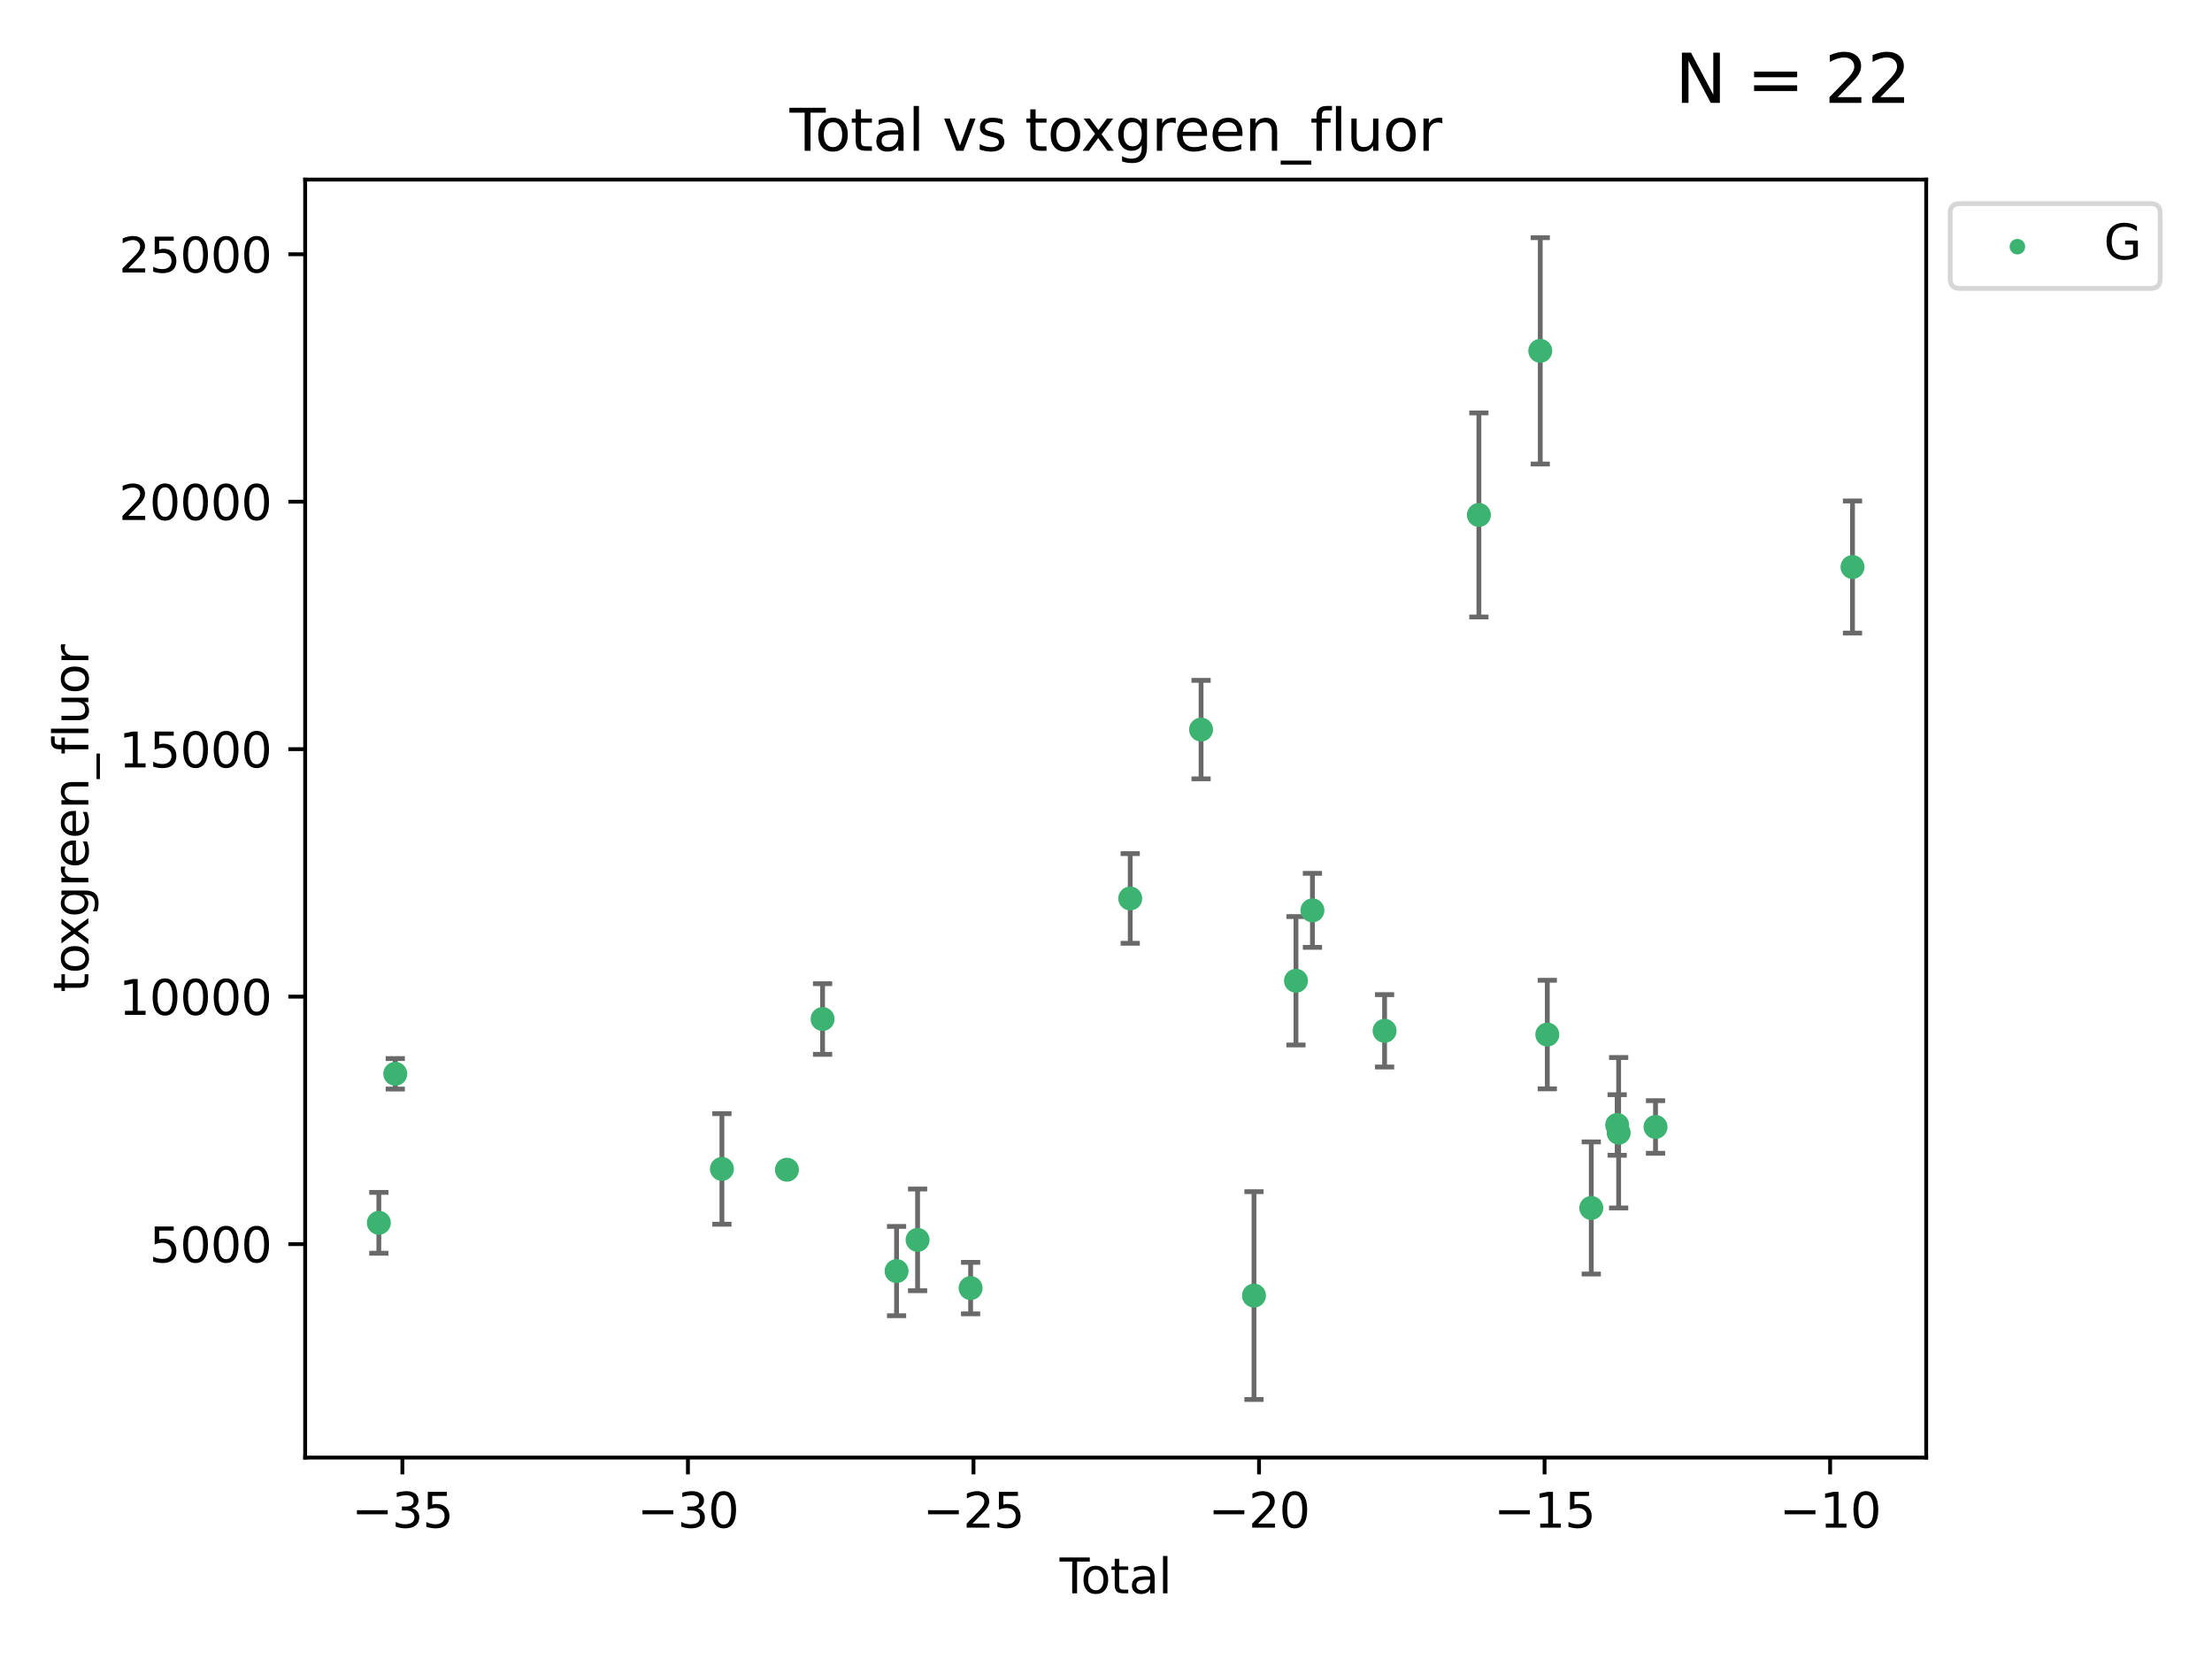 <?xml version="1.0" encoding="utf-8" standalone="no"?>
<!DOCTYPE svg PUBLIC "-//W3C//DTD SVG 1.1//EN"
  "http://www.w3.org/Graphics/SVG/1.1/DTD/svg11.dtd">
<svg xmlns:xlink="http://www.w3.org/1999/xlink" width="460.8pt" height="345.6pt" viewBox="0 0 460.8 345.6" xmlns="http://www.w3.org/2000/svg" version="1.1">
 <defs>
  <style type="text/css">*{stroke-linejoin: round; stroke-linecap: butt}</style>
 </defs>
 <g id="figure_1">
  <g id="patch_1">
   <path d="M 0 345.6 
L 460.8 345.6 
L 460.8 0 
L 0 0 
z
" style="fill: #ffffff"/>
  </g>
  <g id="axes_1">
   <g id="patch_2">
    <path d="M 63.571 303.64 
L 401.26 303.64 
L 401.26 37.411 
L 63.571 37.411 
z
" style="fill: #ffffff"/>
   </g>
   <g id="PathCollection_1">
    <defs>
     <path id="m1d3464d029" d="M 0 1.118 
C 0.297 1.118 0.581 1 0.791 0.791 
C 1 0.581 1.118 0.297 1.118 0 
C 1.118 -0.297 1 -0.581 0.791 -0.791 
C 0.581 -1 0.297 -1.118 0 -1.118 
C -0.297 -1.118 -0.581 -1 -0.791 -0.791 
C -1 -0.581 -1.118 -0.297 -1.118 0 
C -1.118 0.297 -1 0.581 -0.791 0.791 
C -0.581 1 -0.297 1.118 0 1.118 
z
" style="stroke: #3cb371"/>
    </defs>
    <g clip-path="url(#pb0ee4c0533)">
     <use xlink:href="#m1d3464d029" x="78.921" y="254.733" style="fill: #3cb371; stroke: #3cb371"/>
     <use xlink:href="#m1d3464d029" x="82.343" y="223.696" style="fill: #3cb371; stroke: #3cb371"/>
     <use xlink:href="#m1d3464d029" x="150.39" y="243.507" style="fill: #3cb371; stroke: #3cb371"/>
     <use xlink:href="#m1d3464d029" x="163.931" y="243.675" style="fill: #3cb371; stroke: #3cb371"/>
     <use xlink:href="#m1d3464d029" x="171.358" y="212.277" style="fill: #3cb371; stroke: #3cb371"/>
     <use xlink:href="#m1d3464d029" x="186.771" y="264.787" style="fill: #3cb371; stroke: #3cb371"/>
     <use xlink:href="#m1d3464d029" x="191.149" y="258.29" style="fill: #3cb371; stroke: #3cb371"/>
     <use xlink:href="#m1d3464d029" x="202.198" y="268.329" style="fill: #3cb371; stroke: #3cb371"/>
     <use xlink:href="#m1d3464d029" x="235.447" y="187.165" style="fill: #3cb371; stroke: #3cb371"/>
     <use xlink:href="#m1d3464d029" x="250.204" y="151.986" style="fill: #3cb371; stroke: #3cb371"/>
     <use xlink:href="#m1d3464d029" x="261.228" y="269.895" style="fill: #3cb371; stroke: #3cb371"/>
     <use xlink:href="#m1d3464d029" x="269.975" y="204.313" style="fill: #3cb371; stroke: #3cb371"/>
     <use xlink:href="#m1d3464d029" x="273.405" y="189.643" style="fill: #3cb371; stroke: #3cb371"/>
     <use xlink:href="#m1d3464d029" x="288.435" y="214.737" style="fill: #3cb371; stroke: #3cb371"/>
     <use xlink:href="#m1d3464d029" x="308.08" y="107.273" style="fill: #3cb371; stroke: #3cb371"/>
     <use xlink:href="#m1d3464d029" x="320.864" y="73.086" style="fill: #3cb371; stroke: #3cb371"/>
     <use xlink:href="#m1d3464d029" x="322.331" y="215.514" style="fill: #3cb371; stroke: #3cb371"/>
     <use xlink:href="#m1d3464d029" x="331.491" y="251.643" style="fill: #3cb371; stroke: #3cb371"/>
     <use xlink:href="#m1d3464d029" x="336.885" y="234.353" style="fill: #3cb371; stroke: #3cb371"/>
     <use xlink:href="#m1d3464d029" x="337.195" y="235.969" style="fill: #3cb371; stroke: #3cb371"/>
     <use xlink:href="#m1d3464d029" x="344.877" y="234.766" style="fill: #3cb371; stroke: #3cb371"/>
     <use xlink:href="#m1d3464d029" x="385.911" y="118.122" style="fill: #3cb371; stroke: #3cb371"/>
    </g>
   </g>
   <g id="matplotlib.axis_1">
    <g id="xtick_1">
     <g id="line2d_1">
      <defs>
       <path id="m4c43013b63" d="M 0 0 
L 0 3.5 
" style="stroke: #000000; stroke-width: 0.8"/>
      </defs>
      <g>
       <use xlink:href="#m4c43013b63" x="83.825" y="303.64" style="stroke: #000000; stroke-width: 0.8"/>
      </g>
     </g>
     <g id="text_1">
      <!-- −35 -->
      <g transform="translate(73.272 318.238)scale(0.1 -0.1)">
       <defs>
        <path id="DejaVuSans-2212" d="M 678 2272 
L 4684 2272 
L 4684 1741 
L 678 1741 
L 678 2272 
z
" transform="scale(0.016)"/>
        <path id="DejaVuSans-33" d="M 2597 2516 
Q 3050 2419 3304 2112 
Q 3559 1806 3559 1356 
Q 3559 666 3084 287 
Q 2609 -91 1734 -91 
Q 1441 -91 1130 -33 
Q 819 25 488 141 
L 488 750 
Q 750 597 1062 519 
Q 1375 441 1716 441 
Q 2309 441 2620 675 
Q 2931 909 2931 1356 
Q 2931 1769 2642 2001 
Q 2353 2234 1838 2234 
L 1294 2234 
L 1294 2753 
L 1863 2753 
Q 2328 2753 2575 2939 
Q 2822 3125 2822 3475 
Q 2822 3834 2567 4026 
Q 2313 4219 1838 4219 
Q 1578 4219 1281 4162 
Q 984 4106 628 3988 
L 628 4550 
Q 988 4650 1302 4700 
Q 1616 4750 1894 4750 
Q 2613 4750 3031 4423 
Q 3450 4097 3450 3541 
Q 3450 3153 3228 2886 
Q 3006 2619 2597 2516 
z
" transform="scale(0.016)"/>
        <path id="DejaVuSans-35" d="M 691 4666 
L 3169 4666 
L 3169 4134 
L 1269 4134 
L 1269 2991 
Q 1406 3038 1543 3061 
Q 1681 3084 1819 3084 
Q 2600 3084 3056 2656 
Q 3513 2228 3513 1497 
Q 3513 744 3044 326 
Q 2575 -91 1722 -91 
Q 1428 -91 1123 -41 
Q 819 9 494 109 
L 494 744 
Q 775 591 1075 516 
Q 1375 441 1709 441 
Q 2250 441 2565 725 
Q 2881 1009 2881 1497 
Q 2881 1984 2565 2268 
Q 2250 2553 1709 2553 
Q 1456 2553 1204 2497 
Q 953 2441 691 2322 
L 691 4666 
z
" transform="scale(0.016)"/>
       </defs>
       <use xlink:href="#DejaVuSans-2212"/>
       <use xlink:href="#DejaVuSans-33" x="83.789"/>
       <use xlink:href="#DejaVuSans-35" x="147.412"/>
      </g>
     </g>
    </g>
    <g id="xtick_2">
     <g id="line2d_2">
      <g>
       <use xlink:href="#m4c43013b63" x="143.309" y="303.64" style="stroke: #000000; stroke-width: 0.8"/>
      </g>
     </g>
     <g id="text_2">
      <!-- −30 -->
      <g transform="translate(132.757 318.238)scale(0.1 -0.1)">
       <defs>
        <path id="DejaVuSans-30" d="M 2034 4250 
Q 1547 4250 1301 3770 
Q 1056 3291 1056 2328 
Q 1056 1369 1301 889 
Q 1547 409 2034 409 
Q 2525 409 2770 889 
Q 3016 1369 3016 2328 
Q 3016 3291 2770 3770 
Q 2525 4250 2034 4250 
z
M 2034 4750 
Q 2819 4750 3233 4129 
Q 3647 3509 3647 2328 
Q 3647 1150 3233 529 
Q 2819 -91 2034 -91 
Q 1250 -91 836 529 
Q 422 1150 422 2328 
Q 422 3509 836 4129 
Q 1250 4750 2034 4750 
z
" transform="scale(0.016)"/>
       </defs>
       <use xlink:href="#DejaVuSans-2212"/>
       <use xlink:href="#DejaVuSans-33" x="83.789"/>
       <use xlink:href="#DejaVuSans-30" x="147.412"/>
      </g>
     </g>
    </g>
    <g id="xtick_3">
     <g id="line2d_3">
      <g>
       <use xlink:href="#m4c43013b63" x="202.794" y="303.64" style="stroke: #000000; stroke-width: 0.8"/>
      </g>
     </g>
     <g id="text_3">
      <!-- −25 -->
      <g transform="translate(192.241 318.238)scale(0.1 -0.1)">
       <defs>
        <path id="DejaVuSans-32" d="M 1228 531 
L 3431 531 
L 3431 0 
L 469 0 
L 469 531 
Q 828 903 1448 1529 
Q 2069 2156 2228 2338 
Q 2531 2678 2651 2914 
Q 2772 3150 2772 3378 
Q 2772 3750 2511 3984 
Q 2250 4219 1831 4219 
Q 1534 4219 1204 4116 
Q 875 4013 500 3803 
L 500 4441 
Q 881 4594 1212 4672 
Q 1544 4750 1819 4750 
Q 2544 4750 2975 4387 
Q 3406 4025 3406 3419 
Q 3406 3131 3298 2873 
Q 3191 2616 2906 2266 
Q 2828 2175 2409 1742 
Q 1991 1309 1228 531 
z
" transform="scale(0.016)"/>
       </defs>
       <use xlink:href="#DejaVuSans-2212"/>
       <use xlink:href="#DejaVuSans-32" x="83.789"/>
       <use xlink:href="#DejaVuSans-35" x="147.412"/>
      </g>
     </g>
    </g>
    <g id="xtick_4">
     <g id="line2d_4">
      <g>
       <use xlink:href="#m4c43013b63" x="262.278" y="303.64" style="stroke: #000000; stroke-width: 0.8"/>
      </g>
     </g>
     <g id="text_4">
      <!-- −20 -->
      <g transform="translate(251.726 318.238)scale(0.1 -0.1)">
       <use xlink:href="#DejaVuSans-2212"/>
       <use xlink:href="#DejaVuSans-32" x="83.789"/>
       <use xlink:href="#DejaVuSans-30" x="147.412"/>
      </g>
     </g>
    </g>
    <g id="xtick_5">
     <g id="line2d_5">
      <g>
       <use xlink:href="#m4c43013b63" x="321.763" y="303.64" style="stroke: #000000; stroke-width: 0.8"/>
      </g>
     </g>
     <g id="text_5">
      <!-- −15 -->
      <g transform="translate(311.21 318.238)scale(0.1 -0.1)">
       <defs>
        <path id="DejaVuSans-31" d="M 794 531 
L 1825 531 
L 1825 4091 
L 703 3866 
L 703 4441 
L 1819 4666 
L 2450 4666 
L 2450 531 
L 3481 531 
L 3481 0 
L 794 0 
L 794 531 
z
" transform="scale(0.016)"/>
       </defs>
       <use xlink:href="#DejaVuSans-2212"/>
       <use xlink:href="#DejaVuSans-31" x="83.789"/>
       <use xlink:href="#DejaVuSans-35" x="147.412"/>
      </g>
     </g>
    </g>
    <g id="xtick_6">
     <g id="line2d_6">
      <g>
       <use xlink:href="#m4c43013b63" x="381.247" y="303.64" style="stroke: #000000; stroke-width: 0.8"/>
      </g>
     </g>
     <g id="text_6">
      <!-- −10 -->
      <g transform="translate(370.695 318.238)scale(0.1 -0.1)">
       <use xlink:href="#DejaVuSans-2212"/>
       <use xlink:href="#DejaVuSans-31" x="83.789"/>
       <use xlink:href="#DejaVuSans-30" x="147.412"/>
      </g>
     </g>
    </g>
    <g id="text_7">
     <!-- Total -->
     <g transform="translate(220.739 331.917)scale(0.1 -0.1)">
      <defs>
       <path id="DejaVuSans-54" d="M -19 4666 
L 3928 4666 
L 3928 4134 
L 2272 4134 
L 2272 0 
L 1638 0 
L 1638 4134 
L -19 4134 
L -19 4666 
z
" transform="scale(0.016)"/>
       <path id="DejaVuSans-6f" d="M 1959 3097 
Q 1497 3097 1228 2736 
Q 959 2375 959 1747 
Q 959 1119 1226 758 
Q 1494 397 1959 397 
Q 2419 397 2687 759 
Q 2956 1122 2956 1747 
Q 2956 2369 2687 2733 
Q 2419 3097 1959 3097 
z
M 1959 3584 
Q 2709 3584 3137 3096 
Q 3566 2609 3566 1747 
Q 3566 888 3137 398 
Q 2709 -91 1959 -91 
Q 1206 -91 779 398 
Q 353 888 353 1747 
Q 353 2609 779 3096 
Q 1206 3584 1959 3584 
z
" transform="scale(0.016)"/>
       <path id="DejaVuSans-74" d="M 1172 4494 
L 1172 3500 
L 2356 3500 
L 2356 3053 
L 1172 3053 
L 1172 1153 
Q 1172 725 1289 603 
Q 1406 481 1766 481 
L 2356 481 
L 2356 0 
L 1766 0 
Q 1100 0 847 248 
Q 594 497 594 1153 
L 594 3053 
L 172 3053 
L 172 3500 
L 594 3500 
L 594 4494 
L 1172 4494 
z
" transform="scale(0.016)"/>
       <path id="DejaVuSans-61" d="M 2194 1759 
Q 1497 1759 1228 1600 
Q 959 1441 959 1056 
Q 959 750 1161 570 
Q 1363 391 1709 391 
Q 2188 391 2477 730 
Q 2766 1069 2766 1631 
L 2766 1759 
L 2194 1759 
z
M 3341 1997 
L 3341 0 
L 2766 0 
L 2766 531 
Q 2569 213 2275 61 
Q 1981 -91 1556 -91 
Q 1019 -91 701 211 
Q 384 513 384 1019 
Q 384 1609 779 1909 
Q 1175 2209 1959 2209 
L 2766 2209 
L 2766 2266 
Q 2766 2663 2505 2880 
Q 2244 3097 1772 3097 
Q 1472 3097 1187 3025 
Q 903 2953 641 2809 
L 641 3341 
Q 956 3463 1253 3523 
Q 1550 3584 1831 3584 
Q 2591 3584 2966 3190 
Q 3341 2797 3341 1997 
z
" transform="scale(0.016)"/>
       <path id="DejaVuSans-6c" d="M 603 4863 
L 1178 4863 
L 1178 0 
L 603 0 
L 603 4863 
z
" transform="scale(0.016)"/>
      </defs>
      <use xlink:href="#DejaVuSans-54"/>
      <use xlink:href="#DejaVuSans-6f" x="44.084"/>
      <use xlink:href="#DejaVuSans-74" x="105.266"/>
      <use xlink:href="#DejaVuSans-61" x="144.475"/>
      <use xlink:href="#DejaVuSans-6c" x="205.754"/>
     </g>
    </g>
   </g>
   <g id="matplotlib.axis_2">
    <g id="ytick_1">
     <g id="line2d_7">
      <defs>
       <path id="md2f83da653" d="M 0 0 
L -3.5 0 
" style="stroke: #000000; stroke-width: 0.8"/>
      </defs>
      <g>
       <use xlink:href="#md2f83da653" x="63.571" y="259.169" style="stroke: #000000; stroke-width: 0.8"/>
      </g>
     </g>
     <g id="text_8">
      <!-- 5000 -->
      <g transform="translate(31.121 262.968)scale(0.1 -0.1)">
       <use xlink:href="#DejaVuSans-35"/>
       <use xlink:href="#DejaVuSans-30" x="63.623"/>
       <use xlink:href="#DejaVuSans-30" x="127.246"/>
       <use xlink:href="#DejaVuSans-30" x="190.869"/>
      </g>
     </g>
    </g>
    <g id="ytick_2">
     <g id="line2d_8">
      <g>
       <use xlink:href="#md2f83da653" x="63.571" y="207.618" style="stroke: #000000; stroke-width: 0.8"/>
      </g>
     </g>
     <g id="text_9">
      <!-- 10000 -->
      <g transform="translate(24.759 211.417)scale(0.1 -0.1)">
       <use xlink:href="#DejaVuSans-31"/>
       <use xlink:href="#DejaVuSans-30" x="63.623"/>
       <use xlink:href="#DejaVuSans-30" x="127.246"/>
       <use xlink:href="#DejaVuSans-30" x="190.869"/>
       <use xlink:href="#DejaVuSans-30" x="254.492"/>
      </g>
     </g>
    </g>
    <g id="ytick_3">
     <g id="line2d_9">
      <g>
       <use xlink:href="#md2f83da653" x="63.571" y="156.067" style="stroke: #000000; stroke-width: 0.8"/>
      </g>
     </g>
     <g id="text_10">
      <!-- 15000 -->
      <g transform="translate(24.759 159.866)scale(0.1 -0.1)">
       <use xlink:href="#DejaVuSans-31"/>
       <use xlink:href="#DejaVuSans-35" x="63.623"/>
       <use xlink:href="#DejaVuSans-30" x="127.246"/>
       <use xlink:href="#DejaVuSans-30" x="190.869"/>
       <use xlink:href="#DejaVuSans-30" x="254.492"/>
      </g>
     </g>
    </g>
    <g id="ytick_4">
     <g id="line2d_10">
      <g>
       <use xlink:href="#md2f83da653" x="63.571" y="104.516" style="stroke: #000000; stroke-width: 0.8"/>
      </g>
     </g>
     <g id="text_11">
      <!-- 20000 -->
      <g transform="translate(24.759 108.315)scale(0.1 -0.1)">
       <use xlink:href="#DejaVuSans-32"/>
       <use xlink:href="#DejaVuSans-30" x="63.623"/>
       <use xlink:href="#DejaVuSans-30" x="127.246"/>
       <use xlink:href="#DejaVuSans-30" x="190.869"/>
       <use xlink:href="#DejaVuSans-30" x="254.492"/>
      </g>
     </g>
    </g>
    <g id="ytick_5">
     <g id="line2d_11">
      <g>
       <use xlink:href="#md2f83da653" x="63.571" y="52.965" style="stroke: #000000; stroke-width: 0.8"/>
      </g>
     </g>
     <g id="text_12">
      <!-- 25000 -->
      <g transform="translate(24.759 56.764)scale(0.1 -0.1)">
       <use xlink:href="#DejaVuSans-32"/>
       <use xlink:href="#DejaVuSans-35" x="63.623"/>
       <use xlink:href="#DejaVuSans-30" x="127.246"/>
       <use xlink:href="#DejaVuSans-30" x="190.869"/>
       <use xlink:href="#DejaVuSans-30" x="254.492"/>
      </g>
     </g>
    </g>
    <g id="text_13">
     <!-- toxgreen_fluor -->
     <g transform="translate(18.401 206.72)rotate(-90)scale(0.1 -0.1)">
      <defs>
       <path id="DejaVuSans-78" d="M 3513 3500 
L 2247 1797 
L 3578 0 
L 2900 0 
L 1881 1375 
L 863 0 
L 184 0 
L 1544 1831 
L 300 3500 
L 978 3500 
L 1906 2253 
L 2834 3500 
L 3513 3500 
z
" transform="scale(0.016)"/>
       <path id="DejaVuSans-67" d="M 2906 1791 
Q 2906 2416 2648 2759 
Q 2391 3103 1925 3103 
Q 1463 3103 1205 2759 
Q 947 2416 947 1791 
Q 947 1169 1205 825 
Q 1463 481 1925 481 
Q 2391 481 2648 825 
Q 2906 1169 2906 1791 
z
M 3481 434 
Q 3481 -459 3084 -895 
Q 2688 -1331 1869 -1331 
Q 1566 -1331 1297 -1286 
Q 1028 -1241 775 -1147 
L 775 -588 
Q 1028 -725 1275 -790 
Q 1522 -856 1778 -856 
Q 2344 -856 2625 -561 
Q 2906 -266 2906 331 
L 2906 616 
Q 2728 306 2450 153 
Q 2172 0 1784 0 
Q 1141 0 747 490 
Q 353 981 353 1791 
Q 353 2603 747 3093 
Q 1141 3584 1784 3584 
Q 2172 3584 2450 3431 
Q 2728 3278 2906 2969 
L 2906 3500 
L 3481 3500 
L 3481 434 
z
" transform="scale(0.016)"/>
       <path id="DejaVuSans-72" d="M 2631 2963 
Q 2534 3019 2420 3045 
Q 2306 3072 2169 3072 
Q 1681 3072 1420 2755 
Q 1159 2438 1159 1844 
L 1159 0 
L 581 0 
L 581 3500 
L 1159 3500 
L 1159 2956 
Q 1341 3275 1631 3429 
Q 1922 3584 2338 3584 
Q 2397 3584 2469 3576 
Q 2541 3569 2628 3553 
L 2631 2963 
z
" transform="scale(0.016)"/>
       <path id="DejaVuSans-65" d="M 3597 1894 
L 3597 1613 
L 953 1613 
Q 991 1019 1311 708 
Q 1631 397 2203 397 
Q 2534 397 2845 478 
Q 3156 559 3463 722 
L 3463 178 
Q 3153 47 2828 -22 
Q 2503 -91 2169 -91 
Q 1331 -91 842 396 
Q 353 884 353 1716 
Q 353 2575 817 3079 
Q 1281 3584 2069 3584 
Q 2775 3584 3186 3129 
Q 3597 2675 3597 1894 
z
M 3022 2063 
Q 3016 2534 2758 2815 
Q 2500 3097 2075 3097 
Q 1594 3097 1305 2825 
Q 1016 2553 972 2059 
L 3022 2063 
z
" transform="scale(0.016)"/>
       <path id="DejaVuSans-6e" d="M 3513 2113 
L 3513 0 
L 2938 0 
L 2938 2094 
Q 2938 2591 2744 2837 
Q 2550 3084 2163 3084 
Q 1697 3084 1428 2787 
Q 1159 2491 1159 1978 
L 1159 0 
L 581 0 
L 581 3500 
L 1159 3500 
L 1159 2956 
Q 1366 3272 1645 3428 
Q 1925 3584 2291 3584 
Q 2894 3584 3203 3211 
Q 3513 2838 3513 2113 
z
" transform="scale(0.016)"/>
       <path id="DejaVuSans-5f" d="M 3263 -1063 
L 3263 -1509 
L -63 -1509 
L -63 -1063 
L 3263 -1063 
z
" transform="scale(0.016)"/>
       <path id="DejaVuSans-66" d="M 2375 4863 
L 2375 4384 
L 1825 4384 
Q 1516 4384 1395 4259 
Q 1275 4134 1275 3809 
L 1275 3500 
L 2222 3500 
L 2222 3053 
L 1275 3053 
L 1275 0 
L 697 0 
L 697 3053 
L 147 3053 
L 147 3500 
L 697 3500 
L 697 3744 
Q 697 4328 969 4595 
Q 1241 4863 1831 4863 
L 2375 4863 
z
" transform="scale(0.016)"/>
       <path id="DejaVuSans-75" d="M 544 1381 
L 544 3500 
L 1119 3500 
L 1119 1403 
Q 1119 906 1312 657 
Q 1506 409 1894 409 
Q 2359 409 2629 706 
Q 2900 1003 2900 1516 
L 2900 3500 
L 3475 3500 
L 3475 0 
L 2900 0 
L 2900 538 
Q 2691 219 2414 64 
Q 2138 -91 1772 -91 
Q 1169 -91 856 284 
Q 544 659 544 1381 
z
M 1991 3584 
L 1991 3584 
z
" transform="scale(0.016)"/>
      </defs>
      <use xlink:href="#DejaVuSans-74"/>
      <use xlink:href="#DejaVuSans-6f" x="39.209"/>
      <use xlink:href="#DejaVuSans-78" x="97.266"/>
      <use xlink:href="#DejaVuSans-67" x="156.445"/>
      <use xlink:href="#DejaVuSans-72" x="219.922"/>
      <use xlink:href="#DejaVuSans-65" x="258.785"/>
      <use xlink:href="#DejaVuSans-65" x="320.309"/>
      <use xlink:href="#DejaVuSans-6e" x="381.832"/>
      <use xlink:href="#DejaVuSans-5f" x="445.211"/>
      <use xlink:href="#DejaVuSans-66" x="495.211"/>
      <use xlink:href="#DejaVuSans-6c" x="530.416"/>
      <use xlink:href="#DejaVuSans-75" x="558.199"/>
      <use xlink:href="#DejaVuSans-6f" x="621.578"/>
      <use xlink:href="#DejaVuSans-72" x="682.76"/>
     </g>
    </g>
   </g>
   <g id="LineCollection_1">
    <path d="M 78.921 261.072 
L 78.921 248.394 
" clip-path="url(#pb0ee4c0533)" style="fill: none; stroke: #696969"/>
    <path d="M 82.343 226.871 
L 82.343 220.52 
" clip-path="url(#pb0ee4c0533)" style="fill: none; stroke: #696969"/>
    <path d="M 150.39 255.023 
L 150.39 231.991 
" clip-path="url(#pb0ee4c0533)" style="fill: none; stroke: #696969"/>
    <path d="M 163.931 244.551 
L 163.931 242.799 
" clip-path="url(#pb0ee4c0533)" style="fill: none; stroke: #696969"/>
    <path d="M 171.358 219.636 
L 171.358 204.917 
" clip-path="url(#pb0ee4c0533)" style="fill: none; stroke: #696969"/>
    <path d="M 186.771 274.089 
L 186.771 255.485 
" clip-path="url(#pb0ee4c0533)" style="fill: none; stroke: #696969"/>
    <path d="M 191.149 268.883 
L 191.149 247.697 
" clip-path="url(#pb0ee4c0533)" style="fill: none; stroke: #696969"/>
    <path d="M 202.198 273.693 
L 202.198 262.966 
" clip-path="url(#pb0ee4c0533)" style="fill: none; stroke: #696969"/>
    <path d="M 235.447 196.506 
L 235.447 177.823 
" clip-path="url(#pb0ee4c0533)" style="fill: none; stroke: #696969"/>
    <path d="M 250.204 162.243 
L 250.204 141.729 
" clip-path="url(#pb0ee4c0533)" style="fill: none; stroke: #696969"/>
    <path d="M 261.228 291.539 
L 261.228 248.251 
" clip-path="url(#pb0ee4c0533)" style="fill: none; stroke: #696969"/>
    <path d="M 269.975 217.692 
L 269.975 190.934 
" clip-path="url(#pb0ee4c0533)" style="fill: none; stroke: #696969"/>
    <path d="M 273.405 197.354 
L 273.405 181.932 
" clip-path="url(#pb0ee4c0533)" style="fill: none; stroke: #696969"/>
    <path d="M 288.435 222.276 
L 288.435 207.199 
" clip-path="url(#pb0ee4c0533)" style="fill: none; stroke: #696969"/>
    <path d="M 308.08 128.527 
L 308.08 86.02 
" clip-path="url(#pb0ee4c0533)" style="fill: none; stroke: #696969"/>
    <path d="M 320.864 96.66 
L 320.864 49.513 
" clip-path="url(#pb0ee4c0533)" style="fill: none; stroke: #696969"/>
    <path d="M 322.331 226.825 
L 322.331 204.204 
" clip-path="url(#pb0ee4c0533)" style="fill: none; stroke: #696969"/>
    <path d="M 331.491 265.405 
L 331.491 237.88 
" clip-path="url(#pb0ee4c0533)" style="fill: none; stroke: #696969"/>
    <path d="M 336.885 240.663 
L 336.885 228.043 
" clip-path="url(#pb0ee4c0533)" style="fill: none; stroke: #696969"/>
    <path d="M 337.195 251.641 
L 337.195 220.298 
" clip-path="url(#pb0ee4c0533)" style="fill: none; stroke: #696969"/>
    <path d="M 344.877 240.246 
L 344.877 229.286 
" clip-path="url(#pb0ee4c0533)" style="fill: none; stroke: #696969"/>
    <path d="M 385.911 131.881 
L 385.911 104.363 
" clip-path="url(#pb0ee4c0533)" style="fill: none; stroke: #696969"/>
   </g>
   <g id="line2d_12">
    <defs>
     <path id="mf0cbf7066b" d="M 2 0 
L -2 -0 
" style="stroke: #696969"/>
    </defs>
    <g clip-path="url(#pb0ee4c0533)">
     <use xlink:href="#mf0cbf7066b" x="78.921" y="261.072" style="fill: #696969; stroke: #696969"/>
     <use xlink:href="#mf0cbf7066b" x="82.343" y="226.871" style="fill: #696969; stroke: #696969"/>
     <use xlink:href="#mf0cbf7066b" x="150.39" y="255.023" style="fill: #696969; stroke: #696969"/>
     <use xlink:href="#mf0cbf7066b" x="163.931" y="244.551" style="fill: #696969; stroke: #696969"/>
     <use xlink:href="#mf0cbf7066b" x="171.358" y="219.636" style="fill: #696969; stroke: #696969"/>
     <use xlink:href="#mf0cbf7066b" x="186.771" y="274.089" style="fill: #696969; stroke: #696969"/>
     <use xlink:href="#mf0cbf7066b" x="191.149" y="268.883" style="fill: #696969; stroke: #696969"/>
     <use xlink:href="#mf0cbf7066b" x="202.198" y="273.693" style="fill: #696969; stroke: #696969"/>
     <use xlink:href="#mf0cbf7066b" x="235.447" y="196.506" style="fill: #696969; stroke: #696969"/>
     <use xlink:href="#mf0cbf7066b" x="250.204" y="162.243" style="fill: #696969; stroke: #696969"/>
     <use xlink:href="#mf0cbf7066b" x="261.228" y="291.539" style="fill: #696969; stroke: #696969"/>
     <use xlink:href="#mf0cbf7066b" x="269.975" y="217.692" style="fill: #696969; stroke: #696969"/>
     <use xlink:href="#mf0cbf7066b" x="273.405" y="197.354" style="fill: #696969; stroke: #696969"/>
     <use xlink:href="#mf0cbf7066b" x="288.435" y="222.276" style="fill: #696969; stroke: #696969"/>
     <use xlink:href="#mf0cbf7066b" x="308.08" y="128.527" style="fill: #696969; stroke: #696969"/>
     <use xlink:href="#mf0cbf7066b" x="320.864" y="96.66" style="fill: #696969; stroke: #696969"/>
     <use xlink:href="#mf0cbf7066b" x="322.331" y="226.825" style="fill: #696969; stroke: #696969"/>
     <use xlink:href="#mf0cbf7066b" x="331.491" y="265.405" style="fill: #696969; stroke: #696969"/>
     <use xlink:href="#mf0cbf7066b" x="336.885" y="240.663" style="fill: #696969; stroke: #696969"/>
     <use xlink:href="#mf0cbf7066b" x="337.195" y="251.641" style="fill: #696969; stroke: #696969"/>
     <use xlink:href="#mf0cbf7066b" x="344.877" y="240.246" style="fill: #696969; stroke: #696969"/>
     <use xlink:href="#mf0cbf7066b" x="385.911" y="131.881" style="fill: #696969; stroke: #696969"/>
    </g>
   </g>
   <g id="line2d_13">
    <g clip-path="url(#pb0ee4c0533)">
     <use xlink:href="#mf0cbf7066b" x="78.921" y="248.394" style="fill: #696969; stroke: #696969"/>
     <use xlink:href="#mf0cbf7066b" x="82.343" y="220.52" style="fill: #696969; stroke: #696969"/>
     <use xlink:href="#mf0cbf7066b" x="150.39" y="231.991" style="fill: #696969; stroke: #696969"/>
     <use xlink:href="#mf0cbf7066b" x="163.931" y="242.799" style="fill: #696969; stroke: #696969"/>
     <use xlink:href="#mf0cbf7066b" x="171.358" y="204.917" style="fill: #696969; stroke: #696969"/>
     <use xlink:href="#mf0cbf7066b" x="186.771" y="255.485" style="fill: #696969; stroke: #696969"/>
     <use xlink:href="#mf0cbf7066b" x="191.149" y="247.697" style="fill: #696969; stroke: #696969"/>
     <use xlink:href="#mf0cbf7066b" x="202.198" y="262.966" style="fill: #696969; stroke: #696969"/>
     <use xlink:href="#mf0cbf7066b" x="235.447" y="177.823" style="fill: #696969; stroke: #696969"/>
     <use xlink:href="#mf0cbf7066b" x="250.204" y="141.729" style="fill: #696969; stroke: #696969"/>
     <use xlink:href="#mf0cbf7066b" x="261.228" y="248.251" style="fill: #696969; stroke: #696969"/>
     <use xlink:href="#mf0cbf7066b" x="269.975" y="190.934" style="fill: #696969; stroke: #696969"/>
     <use xlink:href="#mf0cbf7066b" x="273.405" y="181.932" style="fill: #696969; stroke: #696969"/>
     <use xlink:href="#mf0cbf7066b" x="288.435" y="207.199" style="fill: #696969; stroke: #696969"/>
     <use xlink:href="#mf0cbf7066b" x="308.08" y="86.02" style="fill: #696969; stroke: #696969"/>
     <use xlink:href="#mf0cbf7066b" x="320.864" y="49.513" style="fill: #696969; stroke: #696969"/>
     <use xlink:href="#mf0cbf7066b" x="322.331" y="204.204" style="fill: #696969; stroke: #696969"/>
     <use xlink:href="#mf0cbf7066b" x="331.491" y="237.88" style="fill: #696969; stroke: #696969"/>
     <use xlink:href="#mf0cbf7066b" x="336.885" y="228.043" style="fill: #696969; stroke: #696969"/>
     <use xlink:href="#mf0cbf7066b" x="337.195" y="220.298" style="fill: #696969; stroke: #696969"/>
     <use xlink:href="#mf0cbf7066b" x="344.877" y="229.286" style="fill: #696969; stroke: #696969"/>
     <use xlink:href="#mf0cbf7066b" x="385.911" y="104.363" style="fill: #696969; stroke: #696969"/>
    </g>
   </g>
   <g id="line2d_14">
    <defs>
     <path id="md5aeb64c82" d="M 0 2 
C 0.53 2 1.039 1.789 1.414 1.414 
C 1.789 1.039 2 0.53 2 0 
C 2 -0.53 1.789 -1.039 1.414 -1.414 
C 1.039 -1.789 0.53 -2 0 -2 
C -0.53 -2 -1.039 -1.789 -1.414 -1.414 
C -1.789 -1.039 -2 -0.53 -2 0 
C -2 0.53 -1.789 1.039 -1.414 1.414 
C -1.039 1.789 -0.53 2 0 2 
z
" style="stroke: #3cb371"/>
    </defs>
    <g clip-path="url(#pb0ee4c0533)">
     <use xlink:href="#md5aeb64c82" x="78.921" y="254.733" style="fill: #3cb371; stroke: #3cb371"/>
     <use xlink:href="#md5aeb64c82" x="82.343" y="223.696" style="fill: #3cb371; stroke: #3cb371"/>
     <use xlink:href="#md5aeb64c82" x="150.39" y="243.507" style="fill: #3cb371; stroke: #3cb371"/>
     <use xlink:href="#md5aeb64c82" x="163.931" y="243.675" style="fill: #3cb371; stroke: #3cb371"/>
     <use xlink:href="#md5aeb64c82" x="171.358" y="212.277" style="fill: #3cb371; stroke: #3cb371"/>
     <use xlink:href="#md5aeb64c82" x="186.771" y="264.787" style="fill: #3cb371; stroke: #3cb371"/>
     <use xlink:href="#md5aeb64c82" x="191.149" y="258.29" style="fill: #3cb371; stroke: #3cb371"/>
     <use xlink:href="#md5aeb64c82" x="202.198" y="268.329" style="fill: #3cb371; stroke: #3cb371"/>
     <use xlink:href="#md5aeb64c82" x="235.447" y="187.165" style="fill: #3cb371; stroke: #3cb371"/>
     <use xlink:href="#md5aeb64c82" x="250.204" y="151.986" style="fill: #3cb371; stroke: #3cb371"/>
     <use xlink:href="#md5aeb64c82" x="261.228" y="269.895" style="fill: #3cb371; stroke: #3cb371"/>
     <use xlink:href="#md5aeb64c82" x="269.975" y="204.313" style="fill: #3cb371; stroke: #3cb371"/>
     <use xlink:href="#md5aeb64c82" x="273.405" y="189.643" style="fill: #3cb371; stroke: #3cb371"/>
     <use xlink:href="#md5aeb64c82" x="288.435" y="214.737" style="fill: #3cb371; stroke: #3cb371"/>
     <use xlink:href="#md5aeb64c82" x="308.08" y="107.273" style="fill: #3cb371; stroke: #3cb371"/>
     <use xlink:href="#md5aeb64c82" x="320.864" y="73.086" style="fill: #3cb371; stroke: #3cb371"/>
     <use xlink:href="#md5aeb64c82" x="322.331" y="215.514" style="fill: #3cb371; stroke: #3cb371"/>
     <use xlink:href="#md5aeb64c82" x="331.491" y="251.643" style="fill: #3cb371; stroke: #3cb371"/>
     <use xlink:href="#md5aeb64c82" x="336.885" y="234.353" style="fill: #3cb371; stroke: #3cb371"/>
     <use xlink:href="#md5aeb64c82" x="337.195" y="235.969" style="fill: #3cb371; stroke: #3cb371"/>
     <use xlink:href="#md5aeb64c82" x="344.877" y="234.766" style="fill: #3cb371; stroke: #3cb371"/>
     <use xlink:href="#md5aeb64c82" x="385.911" y="118.122" style="fill: #3cb371; stroke: #3cb371"/>
    </g>
   </g>
   <g id="patch_3">
    <path d="M 63.571 303.64 
L 63.571 37.411 
" style="fill: none; stroke: #000000; stroke-width: 0.8; stroke-linejoin: miter; stroke-linecap: square"/>
   </g>
   <g id="patch_4">
    <path d="M 401.26 303.64 
L 401.26 37.411 
" style="fill: none; stroke: #000000; stroke-width: 0.8; stroke-linejoin: miter; stroke-linecap: square"/>
   </g>
   <g id="patch_5">
    <path d="M 63.571 303.64 
L 401.26 303.64 
" style="fill: none; stroke: #000000; stroke-width: 0.8; stroke-linejoin: miter; stroke-linecap: square"/>
   </g>
   <g id="patch_6">
    <path d="M 63.571 37.411 
L 401.26 37.411 
" style="fill: none; stroke: #000000; stroke-width: 0.8; stroke-linejoin: miter; stroke-linecap: square"/>
   </g>
   <g id="text_14">
    <!-- N = 22 -->
    <g transform="translate(348.964 21.426)scale(0.14 -0.14)">
     <defs>
      <path id="DejaVuSans-4e" d="M 628 4666 
L 1478 4666 
L 3547 763 
L 3547 4666 
L 4159 4666 
L 4159 0 
L 3309 0 
L 1241 3903 
L 1241 0 
L 628 0 
L 628 4666 
z
" transform="scale(0.016)"/>
      <path id="DejaVuSans-20" transform="scale(0.016)"/>
      <path id="DejaVuSans-3d" d="M 678 2906 
L 4684 2906 
L 4684 2381 
L 678 2381 
L 678 2906 
z
M 678 1631 
L 4684 1631 
L 4684 1100 
L 678 1100 
L 678 1631 
z
" transform="scale(0.016)"/>
     </defs>
     <use xlink:href="#DejaVuSans-4e"/>
     <use xlink:href="#DejaVuSans-20" x="74.805"/>
     <use xlink:href="#DejaVuSans-3d" x="106.592"/>
     <use xlink:href="#DejaVuSans-20" x="190.381"/>
     <use xlink:href="#DejaVuSans-32" x="222.168"/>
     <use xlink:href="#DejaVuSans-32" x="285.791"/>
    </g>
   </g>
   <g id="text_15">
    <!-- Total vs toxgreen_fluor -->
    <g transform="translate(164.48 31.411)scale(0.12 -0.12)">
     <defs>
      <path id="DejaVuSans-76" d="M 191 3500 
L 800 3500 
L 1894 563 
L 2988 3500 
L 3597 3500 
L 2284 0 
L 1503 0 
L 191 3500 
z
" transform="scale(0.016)"/>
      <path id="DejaVuSans-73" d="M 2834 3397 
L 2834 2853 
Q 2591 2978 2328 3040 
Q 2066 3103 1784 3103 
Q 1356 3103 1142 2972 
Q 928 2841 928 2578 
Q 928 2378 1081 2264 
Q 1234 2150 1697 2047 
L 1894 2003 
Q 2506 1872 2764 1633 
Q 3022 1394 3022 966 
Q 3022 478 2636 193 
Q 2250 -91 1575 -91 
Q 1294 -91 989 -36 
Q 684 19 347 128 
L 347 722 
Q 666 556 975 473 
Q 1284 391 1588 391 
Q 1994 391 2212 530 
Q 2431 669 2431 922 
Q 2431 1156 2273 1281 
Q 2116 1406 1581 1522 
L 1381 1569 
Q 847 1681 609 1914 
Q 372 2147 372 2553 
Q 372 3047 722 3315 
Q 1072 3584 1716 3584 
Q 2034 3584 2315 3537 
Q 2597 3491 2834 3397 
z
" transform="scale(0.016)"/>
     </defs>
     <use xlink:href="#DejaVuSans-54"/>
     <use xlink:href="#DejaVuSans-6f" x="44.084"/>
     <use xlink:href="#DejaVuSans-74" x="105.266"/>
     <use xlink:href="#DejaVuSans-61" x="144.475"/>
     <use xlink:href="#DejaVuSans-6c" x="205.754"/>
     <use xlink:href="#DejaVuSans-20" x="233.537"/>
     <use xlink:href="#DejaVuSans-76" x="265.324"/>
     <use xlink:href="#DejaVuSans-73" x="324.504"/>
     <use xlink:href="#DejaVuSans-20" x="376.604"/>
     <use xlink:href="#DejaVuSans-74" x="408.391"/>
     <use xlink:href="#DejaVuSans-6f" x="447.6"/>
     <use xlink:href="#DejaVuSans-78" x="505.656"/>
     <use xlink:href="#DejaVuSans-67" x="564.836"/>
     <use xlink:href="#DejaVuSans-72" x="628.312"/>
     <use xlink:href="#DejaVuSans-65" x="667.176"/>
     <use xlink:href="#DejaVuSans-65" x="728.699"/>
     <use xlink:href="#DejaVuSans-6e" x="790.223"/>
     <use xlink:href="#DejaVuSans-5f" x="853.602"/>
     <use xlink:href="#DejaVuSans-66" x="903.602"/>
     <use xlink:href="#DejaVuSans-6c" x="938.807"/>
     <use xlink:href="#DejaVuSans-75" x="966.59"/>
     <use xlink:href="#DejaVuSans-6f" x="1029.969"/>
     <use xlink:href="#DejaVuSans-72" x="1091.15"/>
    </g>
   </g>
   <g id="legend_1">
    <g id="patch_7">
     <path d="M 408.26 60.089 
L 448.008 60.089 
Q 450.008 60.089 450.008 58.089 
L 450.008 44.411 
Q 450.008 42.411 448.008 42.411 
L 408.26 42.411 
Q 406.26 42.411 406.26 44.411 
L 406.26 58.089 
Q 406.26 60.089 408.26 60.089 
z
" style="fill: #ffffff; opacity: 0.8; stroke: #cccccc; stroke-linejoin: miter"/>
    </g>
    <g id="PathCollection_2">
     <g>
      <use xlink:href="#m1d3464d029" x="420.26" y="51.385" style="fill: #3cb371; stroke: #3cb371"/>
     </g>
    </g>
    <g id="text_16">
     <!-- G -->
     <g transform="translate(438.26 54.01)scale(0.1 -0.1)">
      <defs>
       <path id="DejaVuSans-47" d="M 3809 666 
L 3809 1919 
L 2778 1919 
L 2778 2438 
L 4434 2438 
L 4434 434 
Q 4069 175 3628 42 
Q 3188 -91 2688 -91 
Q 1594 -91 976 548 
Q 359 1188 359 2328 
Q 359 3472 976 4111 
Q 1594 4750 2688 4750 
Q 3144 4750 3555 4637 
Q 3966 4525 4313 4306 
L 4313 3634 
Q 3963 3931 3569 4081 
Q 3175 4231 2741 4231 
Q 1884 4231 1454 3753 
Q 1025 3275 1025 2328 
Q 1025 1384 1454 906 
Q 1884 428 2741 428 
Q 3075 428 3337 486 
Q 3600 544 3809 666 
z
" transform="scale(0.016)"/>
      </defs>
      <use xlink:href="#DejaVuSans-47"/>
     </g>
    </g>
   </g>
  </g>
 </g>
 <defs>
  <clipPath id="pb0ee4c0533">
   <rect x="63.571" y="37.411" width="337.689" height="266.229"/>
  </clipPath>
 </defs>
</svg>
